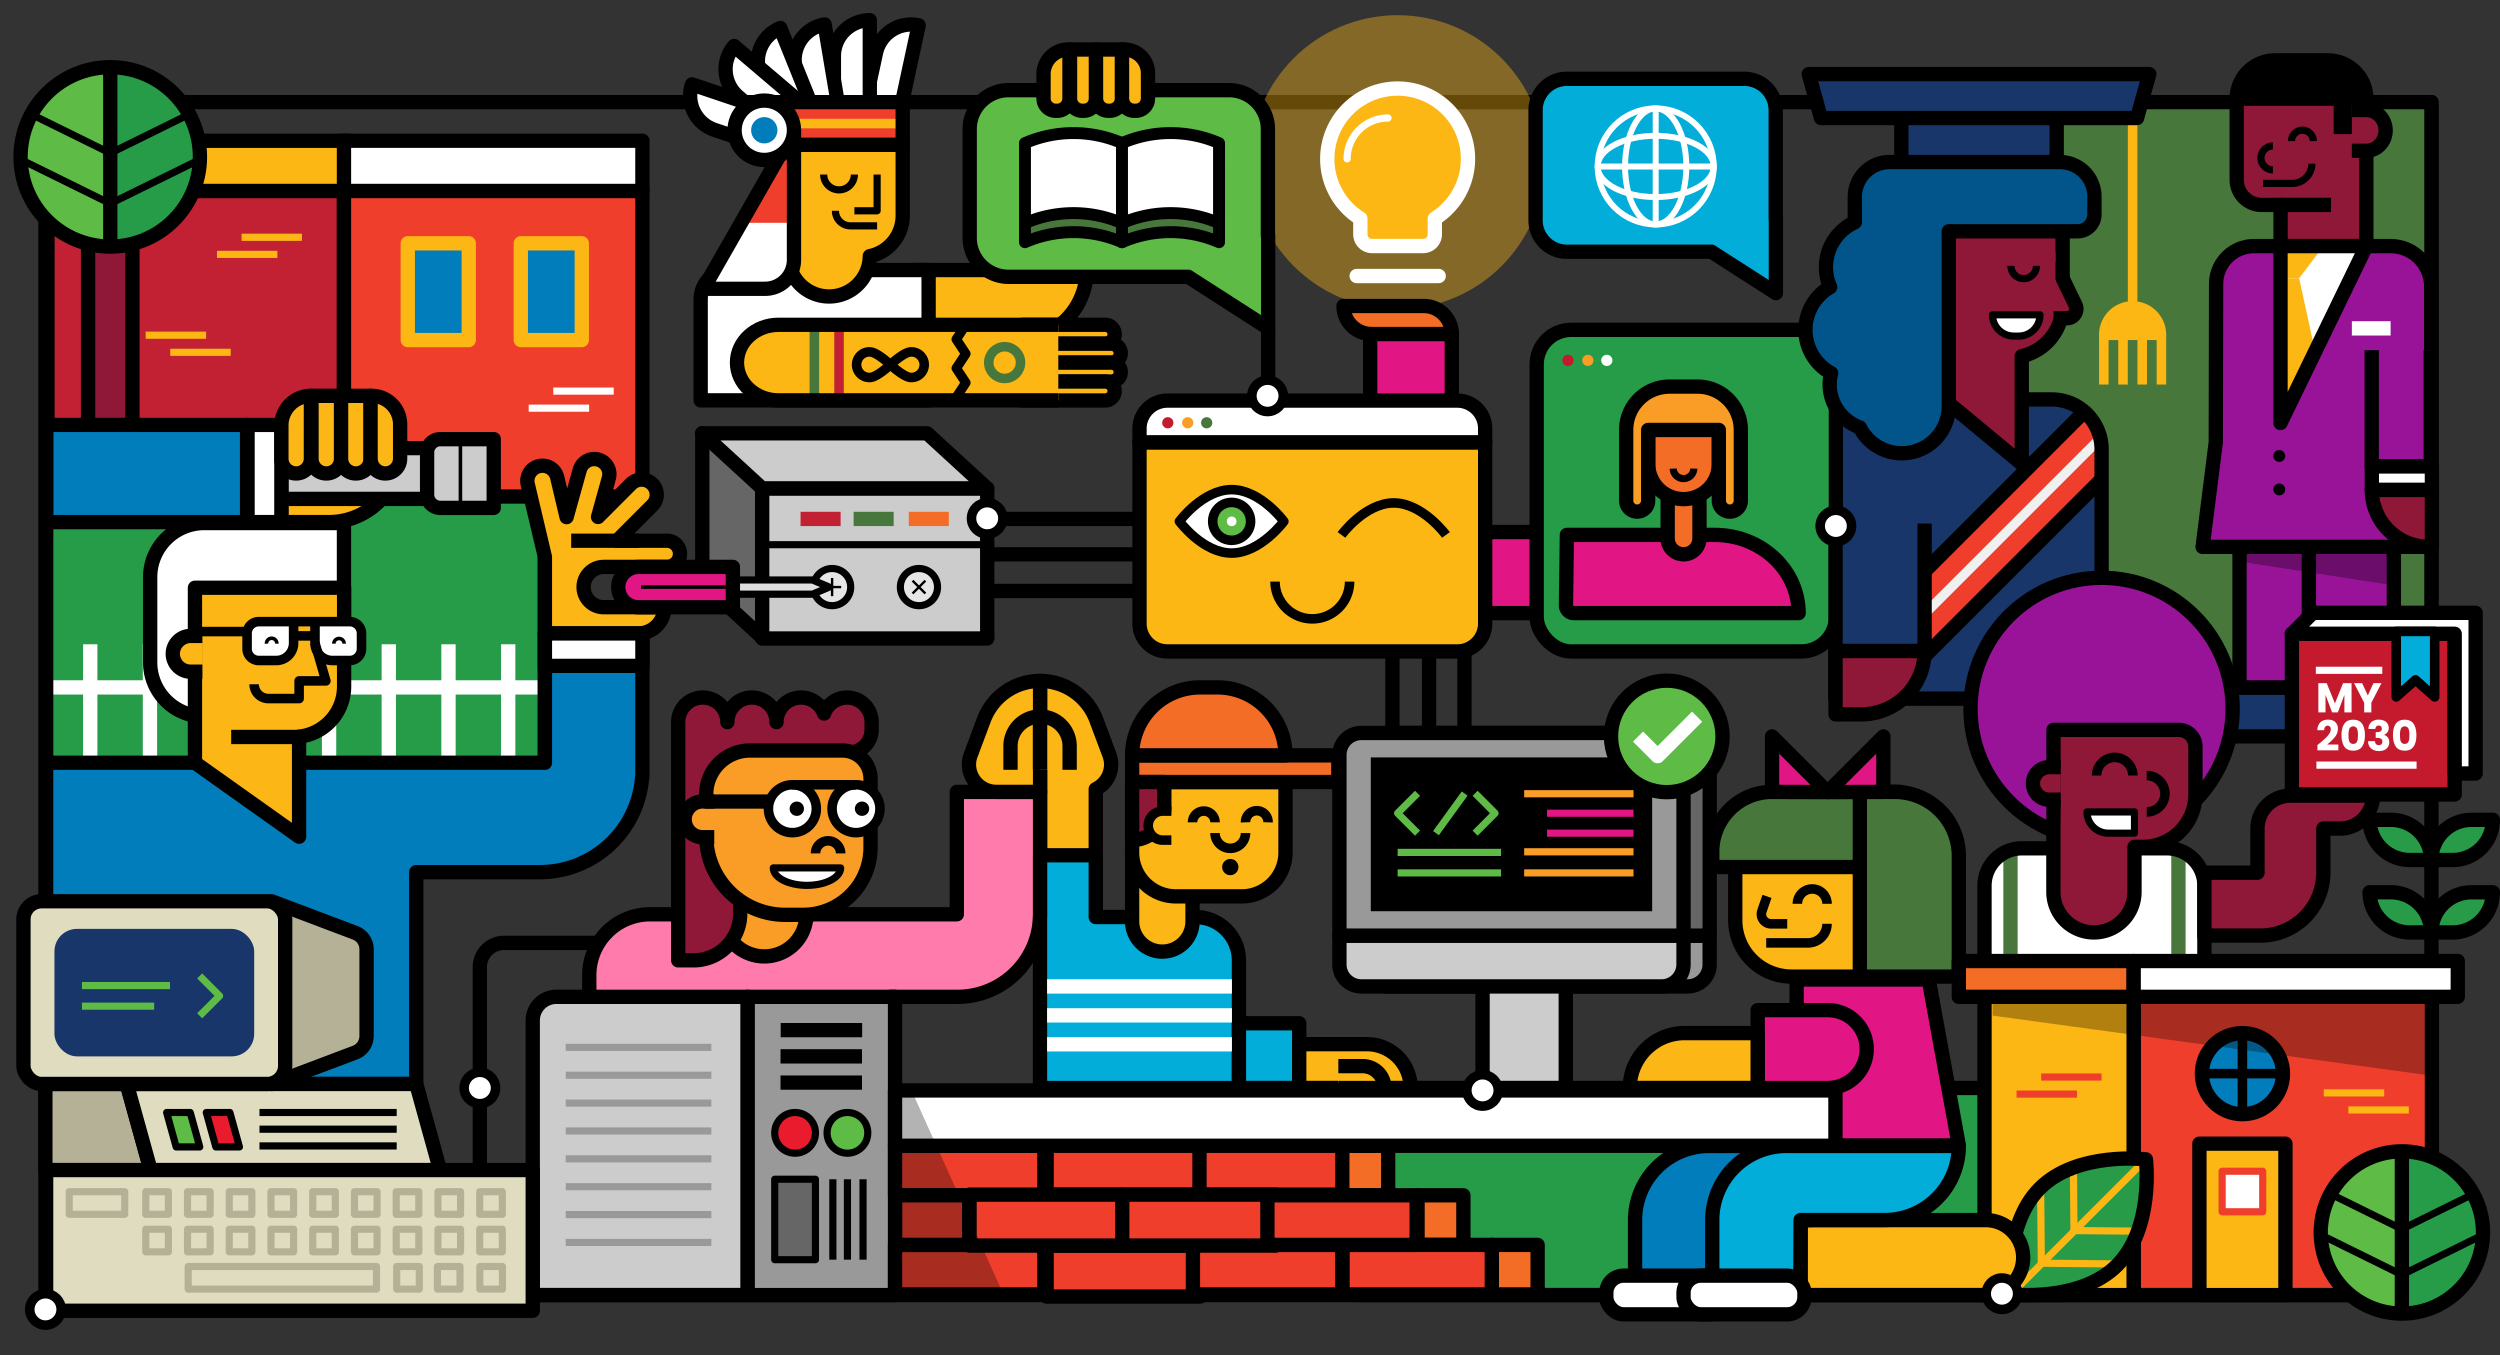 <svg xmlns="http://www.w3.org/2000/svg" xmlns:xlink="http://www.w3.org/1999/xlink" viewBox="0 0 2096.24 1136.31"><rect x="0" y="0" width="2096.24" height="1136.31" fill="#333333" stroke="none"/><defs><style>.cls-1,.cls-11{fill:#269b48}.cls-1,.cls-14,.cls-16,.cls-2,.cls-23,.cls-24,.cls-3,.cls-30,.cls-31,.cls-34,.cls-36,.cls-37,.cls-38,.cls-4,.cls-44,.cls-45,.cls-46,.cls-48,.cls-49,.cls-5,.cls-50,.cls-51,.cls-52,.cls-54,.cls-55,.cls-56,.cls-57,.cls-58,.cls-59,.cls-6,.cls-60,.cls-61,.cls-62,.cls-63,.cls-7,.cls-71,.cls-8,.cls-84,.cls-87,.cls-90,.cls-91{stroke:#000}.cls-1,.cls-13,.cls-14,.cls-16,.cls-19,.cls-2,.cls-22,.cls-23,.cls-24,.cls-25,.cls-26,.cls-29,.cls-3,.cls-30,.cls-31,.cls-34,.cls-35,.cls-36,.cls-37,.cls-38,.cls-39,.cls-4,.cls-40,.cls-41,.cls-44,.cls-45,.cls-46,.cls-47,.cls-48,.cls-49,.cls-5,.cls-50,.cls-51,.cls-52,.cls-53,.cls-54,.cls-55,.cls-56,.cls-57,.cls-58,.cls-59,.cls-6,.cls-60,.cls-61,.cls-62,.cls-63,.cls-67,.cls-68,.cls-69,.cls-7,.cls-71,.cls-74,.cls-75,.cls-77,.cls-78,.cls-8,.cls-81,.cls-84,.cls-87,.cls-88,.cls-89,.cls-9,.cls-90,.cls-91{stroke-linejoin:round}.cls-1,.cls-13,.cls-14,.cls-16,.cls-2,.cls-22,.cls-23,.cls-3,.cls-30,.cls-31,.cls-34,.cls-35,.cls-36,.cls-37,.cls-38,.cls-4,.cls-44,.cls-48,.cls-49,.cls-5,.cls-55,.cls-6,.cls-60,.cls-61,.cls-67,.cls-68,.cls-7,.cls-74,.cls-8,.cls-90{stroke-width:12px}.cls-17,.cls-2{fill:#183669}.cls-20,.cls-3,.cls-54,.cls-59,.cls-89{fill:#fff}.cls-27,.cls-4{fill:#289b48}.cls-10,.cls-5,.cls-73,.cls-9{fill:#fdb715}.cls-6,.cls-79{fill:#ef3f2c}.cls-13,.cls-19,.cls-22,.cls-24,.cls-25,.cls-26,.cls-29,.cls-39,.cls-40,.cls-41,.cls-47,.cls-52,.cls-53,.cls-56,.cls-58,.cls-67,.cls-68,.cls-69,.cls-7,.cls-74,.cls-75,.cls-77,.cls-78,.cls-81,.cls-87,.cls-88{fill:none}.cls-66,.cls-8{fill:#48773c}.cls-26,.cls-35,.cls-81,.cls-9{stroke:#fdb715}.cls-19,.cls-24,.cls-54,.cls-62,.cls-63,.cls-77,.cls-78,.cls-81,.cls-9,.cls-91{stroke-width:8px}.cls-10{opacity:.4}.cls-12{clip-path:url(#clip-path)}.cls-13,.cls-69,.cls-74,.cls-75,.cls-88{stroke:#fff}.cls-14{fill:#e11584}.cls-15,.cls-61,.cls-84{fill:#8f1738}.cls-16{fill:#981398}.cls-18{clip-path:url(#clip-path-2)}.cls-19{stroke:#f1f1f1}.cls-21{clip-path:url(#clip-path-3)}.cls-22,.cls-77{stroke:#48773c}.cls-23,.cls-32,.cls-35{fill:#017dbc}.cls-25,.cls-89{stroke:#ef3f2c}.cls-25,.cls-26,.cls-29,.cls-39,.cls-40,.cls-41,.cls-45,.cls-46,.cls-47,.cls-50,.cls-51,.cls-52,.cls-53,.cls-57,.cls-59,.cls-69,.cls-75,.cls-84,.cls-89{stroke-width:6px}.cls-28{clip-path:url(#clip-path-4)}.cls-29{stroke:#fcb615}.cls-30,.cls-50,.cls-63,.cls-71{fill:#5dbb46}.cls-31,.cls-33,.cls-91{fill:#02aed9}.cls-34{fill:#c22033}.cls-36{fill:#999}.cls-37,.cls-57{fill:#666}.cls-38{fill:#ccc}.cls-39{stroke:#5dbb46}.cls-40{stroke:#f99d26}.cls-41{stroke:#e11584}.cls-42,.cls-55,.cls-62{fill:#fcb615}.cls-43{fill:#ff7bac}.cls-44,.cls-65{fill:#f99d26}.cls-45{fill:#e6e6e6}.cls-46{fill:#dedede}.cls-47{stroke:#999}.cls-48{fill:#b5b196}.cls-49{fill:#e0dcbf}.cls-51{fill:#eb1b2e}.cls-53{stroke:#b5b196}.cls-56{stroke-width:3px}.cls-58{stroke-width:2px}.cls-60{fill:#f36d26}.cls-64,.cls-90{fill:#c5192d}.cls-67,.cls-78{stroke:#c22033}.cls-68{stroke:#f36d26}.cls-70{clip-path:url(#clip-path-5)}.cls-71{stroke-width:9.34px}.cls-72{clip-path:url(#clip-path-6)}.cls-74,.cls-75{stroke-linecap:round}.cls-76{clip-path:url(#clip-path-7)}.cls-80{clip-path:url(#clip-path-8)}.cls-82{clip-path:url(#clip-path-9)}.cls-83{fill:#02558b}.cls-85{clip-path:url(#clip-path-10)}.cls-86{opacity:.3}.cls-87{stroke-width:10px}.cls-88{stroke-width:5px}</style><clipPath id="clip-path" transform="translate(11.25 10.94)"><rect width="418.16" height="254.27" x="27.46" y="386.27" class="cls-1"/></clipPath><clipPath id="clip-path-2" transform="translate(11.25 10.94)"><path d="M1527.68,324H1709a41.91,41.91,0,0,1,41.91,41.91v209a0,0,0,0,1,0,0H1527.68a0,0,0,0,1,0,0V324A0,0,0,0,1,1527.68,324Z" class="cls-2"/></clipPath><clipPath id="clip-path-3" transform="translate(11.25 10.94)"><path d="M1684.06,700.39h121.77a31.3,31.3,0,0,1,31.3,31.3v93.2a0,0,0,0,1,0,0H1652.76a0,0,0,0,1,0,0v-93.2A31.3,31.3,0,0,1,1684.06,700.39Z" class="cls-3"/></clipPath><clipPath id="clip-path-4" transform="translate(11.25 10.94)"><path d="M1788.1,961.17s-57.64-7-88.88,24.24-24.23,88.88-24.23,88.88,57.65,7,88.88-24.24S1788.1,961.17,1788.1,961.17Z" class="cls-4"/></clipPath><clipPath id="clip-path-5" transform="translate(11.25 10.94)"><circle cx="81.2" cy="120.61" r="75.2" class="cls-1"/></clipPath><clipPath id="clip-path-6" transform="translate(11.25 10.94)"><circle cx="2002.71" cy="1022.48" r="68.03" class="cls-1"/></clipPath><clipPath id="clip-path-7" transform="translate(11.25 10.94)"><path d="M876.13,324.77H641.53c-19.23,0-34.82-14.19-34.82-31.68h0c0-17.49,15.59-31.68,34.82-31.68h234.6" class="cls-5"/></clipPath><clipPath id="clip-path-8" transform="translate(11.25 10.94)"><polygon points="613.16 74.7 745.66 74.7 745.66 110.42 649.83 110.42 613.16 74.7" class="cls-6"/></clipPath><clipPath id="clip-path-9" transform="translate(11.25 10.94)"><path d="M654.5,98.29l-76,132.92h51.83A24.22,24.22,0,0,0,654.5,207Z" class="cls-3"/></clipPath><clipPath id="clip-path-10" transform="translate(11.25 10.94)"><polygon points="1900.94 195.44 1900.94 343.74 1972.87 195.44 1900.94 195.44" class="cls-3"/></clipPath></defs><g id="Layer_2" data-name="Layer 2"><g id="sdg4"><rect width="2000.63" height="1000.26" x="38.12" y="85.64" class="cls-7"/><path d="M1867.78,576.38H1936a0,0,0,0,1,0,0v41.09a0,0,0,0,1,0,0H1835.05a0,0,0,0,1,0,0v-8.37A32.73,32.73,0,0,1,1867.78,576.38Z" class="cls-2"/><path d="M1924.73,565.45h100.93a0,0,0,0,1,0,0v41.09a0,0,0,0,1,0,0h-68.2a32.73,32.73,0,0,1-32.73-32.73v-8.37A0,0,0,0,1,1924.73,565.45Z" class="cls-2" transform="translate(3961.65 1182.93) rotate(-180)"/><rect width="407.39" height="490.75" x="1631.36" y="85.64" class="cls-8"/><line x1="1788.19" x2="1788.19" y1="98.93" y2="257.02" class="cls-9"/><path d="M1801.08,270.23a24.15,24.15,0,1,0-48.29,0Z" class="cls-9" transform="translate(11.25 10.94)"/><line x1="1764.05" x2="1764.05" y1="281.16" y2="322.41" class="cls-9"/><line x1="1780.14" x2="1780.14" y1="281.16" y2="322.41" class="cls-9"/><line x1="1796.24" x2="1796.24" y1="281.16" y2="322.41" class="cls-9"/><line x1="1812.34" x2="1812.34" y1="281.16" y2="322.41" class="cls-9"/><circle cx="1171.9" cy="135.97" r="123.24" class="cls-10"/><rect width="593.41" height="173.62" x="1136.11" y="912.27" class="cls-1"/><rect width="418.16" height="254.27" x="38.71" y="397.21" class="cls-11"/><g class="cls-12"><line x1="25.59" x2="25.59" y1="540.22" y2="654.91" class="cls-13"/><line x1="75.66" x2="75.66" y1="540.22" y2="654.91" class="cls-13"/><line x1="125.73" x2="125.73" y1="540.22" y2="654.91" class="cls-13"/><line x1="175.79" x2="175.79" y1="540.22" y2="654.91" class="cls-13"/><line x1="225.86" x2="225.86" y1="540.22" y2="654.91" class="cls-13"/><line x1="275.93" x2="275.93" y1="540.22" y2="654.91" class="cls-13"/><line x1="325.99" x2="325.99" y1="540.22" y2="654.91" class="cls-13"/><line x1="376.06" x2="376.06" y1="540.22" y2="654.91" class="cls-13"/><line x1="426.13" x2="426.13" y1="540.22" y2="654.91" class="cls-13"/><line x1="476.19" x2="476.19" y1="540.22" y2="654.91" class="cls-13"/><line x1="5.14" x2="539.04" y1="576.38" y2="576.38" class="cls-13"/></g><rect width="418.16" height="254.27" x="38.71" y="397.21" class="cls-7"/><rect width="46.19" height="67.99" x="1243.12" y="446.09" class="cls-14"/><path d="M1940.65,39.68h-44.21a32.22,32.22,0,0,0-32.22,32.22v68a21,21,0,0,0,21,21h15.77v34.56h71.93V71.9A32.23,32.23,0,0,0,1940.65,39.68Z" class="cls-15" transform="translate(11.25 10.94)"/><path d="M1940.65,39.68h-44.21a32.22,32.22,0,0,0-32.22,32.22v68a21,21,0,0,0,21,21h15.77v34.56h71.93V71.9A32.23,32.23,0,0,0,1940.65,39.68Z" class="cls-7" transform="translate(11.25 10.94)"/><rect width="129.4" height="117.84" x="1877.84" y="458.54" class="cls-16"/><rect width="71.26" height="117.84" x="1935.99" y="458.54" class="cls-16"/><path d="M2027.31,447.61h-191.7l11.06-87.68.27-132.78a31.78,31.78,0,0,1,31.78-31.72h114.6a34,34,0,0,1,34,34Z" class="cls-16" transform="translate(11.25 10.94)"/><path d="M1538.94,334.91h181.33a41.91,41.91,0,0,1,41.91,41.91v209a0,0,0,0,1,0,0H1538.94a0,0,0,0,1,0,0V334.91A0,0,0,0,1,1538.94,334.91Z" class="cls-17"/><g class="cls-18"><rect width="407.66" height="50.39" x="1448.57" y="428.67" class="cls-6" transform="translate(174.3 1312.3) rotate(-45)"/><line x1="1829.86" x2="1481.44" y1="298.71" y2="647.14" class="cls-19"/></g><path d="M1538.94,334.91h181.33a41.91,41.91,0,0,1,41.91,41.91v209a0,0,0,0,1,0,0H1538.94a0,0,0,0,1,0,0V334.91A0,0,0,0,1,1538.94,334.91Z" class="cls-7"/><rect width="130.27" height="42.17" x="1594.26" y="93.8" class="cls-2"/><path d="M1695.31,711.32h121.77a31.3,31.3,0,0,1,31.3,31.3v93.2a0,0,0,0,1,0,0H1664a0,0,0,0,1,0,0v-93.2A31.3,31.3,0,0,1,1695.31,711.32Z" class="cls-20"/><g class="cls-21"><line x1="1826.61" x2="1826.61" y1="711.32" y2="835.83" class="cls-22"/><line x1="1685.79" x2="1685.79" y1="711.32" y2="835.83" class="cls-22"/></g><path d="M1695.31,711.32h121.77a31.3,31.3,0,0,1,31.3,31.3v93.2a0,0,0,0,1,0,0H1664a0,0,0,0,1,0,0v-93.2A31.3,31.3,0,0,1,1695.31,711.32Z" class="cls-7"/><circle cx="1762.17" cy="594.37" r="109.9" class="cls-16"/><rect width="250.11" height="250.06" x="1789.04" y="835.83" class="cls-6"/><rect width="72.13" height="126.95" x="1844.2" y="958.95" class="cls-5"/><circle cx="1880.27" cy="900.25" r="34" class="cls-23"/><line x1="1880.27" x2="1880.27" y1="934.25" y2="866.24" class="cls-24"/><line x1="1846.26" x2="1914.27" y1="900.25" y2="900.25" class="cls-24"/><rect width="125.03" height="250.06" x="1652.76" y="824.89" class="cls-5" transform="translate(3441.8 1910.79) rotate(180)"/><line x1="1711.51" x2="1762.17" y1="903.09" y2="903.09" class="cls-25"/><line x1="1690.88" x2="1741.55" y1="917.41" y2="917.41" class="cls-25"/><line x1="1999.14" x2="1948.48" y1="916.4" y2="916.4" class="cls-26"/><line x1="2019.77" x2="1969.1" y1="930.72" y2="930.72" class="cls-26"/><path d="M767.36,226.44H911.18a0,0,0,0,1,0,0v0a58.7,58.7,0,0,1-58.7,58.7H767.36a0,0,0,0,1,0,0v-58.7A0,0,0,0,1,767.36,226.44Z" class="cls-5"/><path d="M612,226.44H778.64a0,0,0,0,1,0,0V335.7a0,0,0,0,1,0,0H587.5a0,0,0,0,1,0,0V250.9A24.46,24.46,0,0,1,612,226.44Z" class="cls-3"/><path d="M1788.1,961.17s-57.64-7-88.88,24.24-24.23,88.88-24.23,88.88,57.65,7,88.88-24.24S1788.1,961.17,1788.1,961.17Z" class="cls-27" transform="translate(11.25 10.94)"/><g class="cls-28"><line x1="1686.25" x2="1799.36" y1="1085.22" y2="972.11" class="cls-29"/><line x1="1711.64" x2="1710.52" y1="1059.21" y2="936.69" class="cls-29"/><line x1="1711.64" x2="1834.16" y1="1059.21" y2="1060.32" class="cls-29"/><line x1="1739.02" x2="1737.9" y1="1031.83" y2="909.31" class="cls-29"/><line x1="1739.02" x2="1861.53" y1="1031.83" y2="1032.94" class="cls-29"/></g><path d="M1788.1,961.17s-57.64-7-88.88,24.24-24.23,88.88-24.23,88.88,57.65,7,88.88-24.24S1788.1,961.17,1788.1,961.17Z" class="cls-7" transform="translate(11.25 10.94)"/><rect width="68.44" height="74.44" x="1148.89" y="280.06" class="cls-14"/><path d="M801.84,97.27v91.29a32.61,32.61,0,0,0,32.61,32.62H985.09l67,43.08V186.44h-.21V97.27a32.62,32.62,0,0,0-32.62-32.62H834.45A32.61,32.61,0,0,0,801.84,97.27Z" class="cls-30" transform="translate(11.25 10.94)"/><path d="M1276.31,81.41v92.47a26.26,26.26,0,0,0,26.25,26.26h121.26l54,34.68V172.17h-.17V81.41a26.25,26.25,0,0,0-26.26-26.25H1302.56A26.25,26.25,0,0,0,1276.31,81.41Z" class="cls-31" transform="translate(11.25 10.94)"/><path d="M1509.81,1023.05H1665a31.42,31.42,0,0,1,31.42,31.42v0a31.42,31.42,0,0,1-31.42,31.42H1509.81a0,0,0,0,1,0,0v-62.84A0,0,0,0,1,1509.81,1023.05Z" class="cls-5"/><path d="M1421.86,949.93a62.11,62.11,0,0,0-62.11,62.11v62.87h73.84l.24-62.87h70.54a62.11,62.11,0,0,0,62.11-62.11H1421.86Z" class="cls-32" transform="translate(11.25 10.94)"/><path d="M1421.86,949.93a62.11,62.11,0,0,0-62.11,62.11v62.87h73.84l.24-62.87h70.54a62.11,62.11,0,0,0,62.11-62.11H1421.86Z" class="cls-7" transform="translate(11.25 10.94)"/><rect width="101.38" height="32.43" x="1346.9" y="1069.63" class="cls-3" rx="14.45"/><path d="M1486.59,949.93a62.1,62.1,0,0,0-62.11,62.11v62.87h73.83l.25-62.87h70.54a62.11,62.11,0,0,0,62.11-62.11H1486.59Z" class="cls-33" transform="translate(11.25 10.94)"/><path d="M1486.59,949.93a62.1,62.1,0,0,0-62.11,62.11v62.87h73.83l.25-62.87h70.54a62.11,62.11,0,0,0,62.11-62.11H1486.59Z" class="cls-7" transform="translate(11.25 10.94)"/><rect width="248.58" height="254.58" x="28.58" y="149.17" class="cls-34" transform="translate(317 563.86) rotate(180)"/><rect width="250.24" height="256.24" x="288.42" y="160.11" class="cls-6"/><rect width="51.13" height="81.14" x="341.92" y="204" class="cls-35"/><rect width="51.13" height="81.14" x="436.69" y="204" class="cls-35"/><polyline points="827.77 435.12 1227.93 435.12 1227.93 614.59" class="cls-7"/><polyline points="798.09 464.8 1198.26 464.8 1198.26 644.27" class="cls-7"/><polyline points="767.37 495.52 1167.53 495.52 1167.53 674.99" class="cls-7"/><polygon points="1642.46 960.41 1506.46 960.41 1506.46 821.31 1617.19 821.31 1642.46 960.41" class="cls-14"/><path d="M1145,784.54h288.54a0,0,0,0,1,0,0v24.19a18.38,18.38,0,0,1-18.38,18.38H1163.42A18.38,18.38,0,0,1,1145,808.73V784.54a0,0,0,0,1,0,0Z" class="cls-36"/><path d="M1163.42,614.59H1415.2A18.38,18.38,0,0,1,1433.58,633V784.54a0,0,0,0,1,0,0H1145a0,0,0,0,1,0,0V633A18.38,18.38,0,0,1,1163.42,614.59Z" class="cls-37"/><rect width="69.78" height="106.45" x="1243.12" y="805.82" class="cls-38"/><path d="M1123.09,784.54h288.54a0,0,0,0,1,0,0v24.19a18.38,18.38,0,0,1-18.38,18.38H1141.47a18.38,18.38,0,0,1-18.38-18.38V784.54a0,0,0,0,1,0,0Z" class="cls-38"/><path d="M1141.47,614.59h251.78A18.38,18.38,0,0,1,1411.63,633V784.54a0,0,0,0,1,0,0H1123.09a0,0,0,0,1,0,0V633A18.38,18.38,0,0,1,1141.47,614.59Z" class="cls-36"/><rect width="235.91" height="128.96" x="1149.41" y="635.09"/><polyline points="1188.61 665.17 1171.9 681.89 1188.61 698.6" class="cls-39"/><polyline points="1236.86 665.17 1253.58 681.88 1236.86 698.6" class="cls-39"/><line x1="1204.05" x2="1228.11" y1="698.6" y2="665.39" class="cls-39"/><line x1="1278.01" x2="1369.7" y1="665.54" y2="665.54" class="cls-40"/><line x1="1278.01" x2="1369.7" y1="714.23" y2="714.23" class="cls-40"/><line x1="1297.2" x2="1369.7" y1="681.89" y2="681.89" class="cls-41"/><line x1="1297.2" x2="1369.7" y1="698.6" y2="698.6" class="cls-41"/><line x1="1171.9" x2="1258.63" y1="731.93" y2="731.93" class="cls-39"/><line x1="1278.01" x2="1369.7" y1="731.93" y2="731.93" class="cls-40"/><line x1="1171.9" x2="1258.63" y1="714.74" y2="714.74" class="cls-39"/><path d="M919,622.07l-11-29.38A50.37,50.37,0,0,0,860.84,560h0V779.67h46.7V650.78A23,23,0,0,0,919,622.07Z" class="cls-42" transform="translate(11.25 10.94)"/><path d="M919,622.07l-11-29.38A50.37,50.37,0,0,0,860.84,560h0V779.67h46.7V650.78A23,23,0,0,0,919,622.07Z" class="cls-7" transform="translate(11.25 10.94)"/><path d="M791.05,653.06V755.68H533.86a51,51,0,0,0-51,51v96.72H735.72V824.89h55.9a69.22,69.22,0,0,0,69.22-69.21V653.06Z" class="cls-43" transform="translate(11.25 10.94)"/><path d="M791.05,653.06V755.68H533.86a51,51,0,0,0-51,51v96.72H735.72V824.89h55.9a69.22,69.22,0,0,0,69.22-69.21V653.06Z" class="cls-7" transform="translate(11.25 10.94)"/><path d="M605.52,731.28h70.66a0,0,0,0,1,0,0v35.33a35.33,35.33,0,0,1-35.33,35.33h0a35.33,35.33,0,0,1-35.33-35.33V731.28A0,0,0,0,1,605.52,731.28Z" class="cls-44"/><polygon points="588.87 488.38 639.08 534.54 827.77 534.54 588.87 363.34 588.87 488.38" class="cls-37"/><path d="M445.66,520.2V628.61H27.43V898H337.77V720.35H441.49a85.9,85.9,0,0,0,85.67-79.81h.24V520.2Z" class="cls-32" transform="translate(11.25 10.94)"/><path d="M445.66,520.2V628.61H27.43V898H337.77V720.35H441.49a85.9,85.9,0,0,0,85.67-79.81h.24V520.2Z" class="cls-7" transform="translate(11.25 10.94)"/><rect width="188.69" height="125.87" x="639.08" y="409.51" class="cls-38"/><circle cx="697.72" cy="492.27" r="15.59" class="cls-45"/><circle cx="770.54" cy="492.27" r="15.59" class="cls-45"/><polygon points="681.25 486.31 614.18 486.31 614.18 498.24 681.25 498.24 695.35 492.27 681.25 486.31" class="cls-46"/><rect width="123.71" height="250.06" x="615.51" y="824.89" class="cls-36" transform="translate(1365.99 1910.79) rotate(180)"/><path d="M466.52,835.83H626.77a0,0,0,0,1,0,0v250.06a0,0,0,0,1,0,0H446.7a0,0,0,0,1,0,0V855.65A19.82,19.82,0,0,1,466.52,835.83Z" class="cls-38"/><line x1="474.36" x2="596.47" y1="878.21" y2="878.21" class="cls-47"/><line x1="474.36" x2="596.47" y1="901.58" y2="901.58" class="cls-47"/><line x1="474.36" x2="596.47" y1="924.95" y2="924.95" class="cls-47"/><line x1="474.36" x2="596.47" y1="948.32" y2="948.32" class="cls-47"/><line x1="474.36" x2="596.47" y1="971.69" y2="971.69" class="cls-47"/><line x1="474.36" x2="596.47" y1="995.06" y2="995.06" class="cls-47"/><line x1="474.36" x2="596.47" y1="1018.42" y2="1018.42" class="cls-47"/><line x1="474.36" x2="596.47" y1="1041.79" y2="1041.79" class="cls-47"/><path d="M221.39,589.87H160.1a45.43,45.43,0,0,1-45.44-45.43V473.05a45.43,45.43,0,0,1,45.44-45.43H277.16v86.56C277.16,545,252.19,589.87,221.39,589.87Z" class="cls-3" transform="translate(11.25 10.94)"/><line x1="87.83" x2="210" y1="805.24" y2="805.24" class="cls-39"/><polygon points="126.3 981.09 38.05 981.09 38.05 908.92 106.3 908.92 126.3 981.09" class="cls-48"/><polygon points="126.3 981.09 369.02 981.09 349.02 908.92 106.3 908.92 126.3 981.09" class="cls-49"/><path d="M216.63,898l69.95-26.4a14.72,14.72,0,0,0,9.53-13.79V785a14.72,14.72,0,0,0-9.53-13.79l-69.95-26.41Z" class="cls-48" transform="translate(11.25 10.94)"/><rect width="219.46" height="153.21" x="19.66" y="755.71" class="cls-49" rx="15.16"/><rect width="167.48" height="106.89" x="45.65" y="778.87" class="cls-17" rx="18.87"/><line x1="68.7" x2="142.57" y1="826.38" y2="826.38" class="cls-39"/><line x1="68.7" x2="129.28" y1="843.67" y2="843.67" class="cls-39"/><path d="M152.21,481.88V607h0v21.62l87.31,62V606.75a42.3,42.3,0,0,0,37.76-42.06V481.88Z" class="cls-42" transform="translate(11.25 10.94)"/><path d="M152.21,481.88V607h0v21.62l87.31,62V606.75a42.3,42.3,0,0,0,37.76-42.06V481.88Z" class="cls-7" transform="translate(11.25 10.94)"/><path d="M548.66,442.47H506.11l29.6-29.62a12.69,12.69,0,0,0,0-17.94h0a12.68,12.68,0,0,0-17.93,0l-27.57,27.6,9-32.36a12.68,12.68,0,1,0-24.43-6.8l-10.94,39.3-7.89-33.34a12.67,12.67,0,0,0-15.26-9.42h0a12.68,12.68,0,0,0-9.42,15.26L445.65,456V520.2h78.24a22,22,0,0,0,22-22H495a16.91,16.91,0,0,1-16.91-16.91h0A16.92,16.92,0,0,1,495,464.42h53.68a11,11,0,0,0,0-21.95Z" class="cls-42" transform="translate(11.25 10.94)"/><path d="M548.66,442.47H506.11l29.6-29.62a12.69,12.69,0,0,0,0-17.94h0a12.68,12.68,0,0,0-17.93,0l-27.57,27.6,9-32.36a12.68,12.68,0,1,0-24.43-6.8l-10.94,39.3-7.89-33.34a12.67,12.67,0,0,0-15.26-9.42h0a12.68,12.68,0,0,0-9.42,15.26L445.65,456V520.2h78.24a22,22,0,0,0,22-22H495a16.91,16.91,0,0,1-16.91-16.91h0A16.92,16.92,0,0,1,495,464.42h53.68a11,11,0,0,0,0-21.95Z" class="cls-7" transform="translate(11.25 10.94)"/><line x1="535.81" x2="478.94" y1="453.41" y2="453.41" class="cls-7"/><polygon points="167.51 961.7 159.51 932.82 139.71 932.82 147.72 961.7 167.51 961.7" class="cls-50"/><polygon points="200.77 961.7 192.76 932.82 172.97 932.82 180.97 961.7 200.77 961.7" class="cls-51"/><line x1="217.57" x2="332.63" y1="932.82" y2="932.82" class="cls-52"/><line x1="217.57" x2="332.63" y1="946.84" y2="946.84" class="cls-52"/><line x1="217.57" x2="332.63" y1="960.86" y2="960.86" class="cls-52"/><rect width="408.03" height="117.98" x="38.68" y="981.09" class="cls-49"/><rect width="46.55" height="18.95" x="58.04" y="999.23" class="cls-53"/><rect width="18.95" height="18.95" x="402.23" y="999.23" class="cls-53"/><rect width="18.95" height="18.95" x="367.23" y="999.23" class="cls-53"/><rect width="18.95" height="18.95" x="332.23" y="999.23" class="cls-53"/><rect width="18.95" height="18.95" x="297.23" y="999.23" class="cls-53"/><rect width="18.95" height="18.95" x="262.23" y="999.23" class="cls-53"/><rect width="18.95" height="18.95" x="227.23" y="999.23" class="cls-53"/><rect width="18.95" height="18.95" x="192.23" y="999.23" class="cls-53"/><rect width="18.95" height="18.95" x="157.23" y="999.23" class="cls-53"/><rect width="18.95" height="18.95" x="122.23" y="999.23" class="cls-53"/><rect width="18.95" height="18.95" x="402.23" y="1030.71" class="cls-53"/><rect width="18.95" height="18.95" x="367.23" y="1030.71" class="cls-53"/><rect width="18.95" height="18.95" x="332.23" y="1030.71" class="cls-53"/><rect width="18.95" height="18.95" x="297.23" y="1030.71" class="cls-53"/><rect width="18.95" height="18.95" x="262.23" y="1030.71" class="cls-53"/><rect width="18.95" height="18.95" x="227.23" y="1030.71" class="cls-53"/><rect width="18.95" height="18.95" x="192.23" y="1030.71" class="cls-53"/><rect width="18.95" height="18.95" x="157.23" y="1030.71" class="cls-53"/><rect width="18.95" height="18.95" x="122.23" y="1030.71" class="cls-53"/><rect width="18.95" height="18.95" x="332.63" y="1061.97" class="cls-53"/><rect width="18.95" height="18.95" x="366.77" y="1061.97" class="cls-53"/><rect width="18.95" height="18.95" x="402.35" y="1061.97" class="cls-53"/><circle cx="38.12" cy="1097.94" r="13.17" class="cls-54"/><path d="M158.43,522.28h-9.79a15,15,0,0,0-15,15h0a15,15,0,0,0,15,15h9.79" class="cls-55" transform="translate(11.25 10.94)"/><path d="M217,521.25h29.18a0,0,0,0,1,0,0v18a14.59,14.59,0,0,1-14.59,14.59H217a9.82,9.82,0,0,1-9.82-9.82V531.07A9.82,9.82,0,0,1,217,521.25Z" class="cls-54"/><path d="M262.69,510.31h14.58a14.59,14.59,0,0,1,14.59,14.59v18a0,0,0,0,1,0,0H262.69a9.82,9.82,0,0,1-9.82-9.82V520.13a9.82,9.82,0,0,1,9.82-9.82Z" class="cls-54" transform="translate(555.99 1064.15) rotate(-180)"/><line x1="264.12" x2="246.17" y1="521.25" y2="521.25" class="cls-24"/><line x1="207.17" x2="163.88" y1="529.56" y2="529.56" class="cls-24"/><line x1="264.12" x2="246.17" y1="533.22" y2="533.22" class="cls-24"/><path d="M277.33,528.77a4.32,4.32,0,1,0-8.64,0" class="cls-56" transform="translate(11.25 10.94)"/><path d="M220.86,528.77a4.33,4.33,0,1,0-8.65,0" class="cls-56" transform="translate(11.25 10.94)"/><path d="M252.87,528.31,262,560H239.57v14.81H213.85a12,12,0,0,1-12-12h0" class="cls-24" transform="translate(11.25 10.94)"/><line x1="252.32" x2="193.85" y1="617.93" y2="617.93" class="cls-7"/><rect width="81.75" height="27.19" x="456.91" y="531.14" class="cls-3"/><line x1="654.61" x2="722.91" y1="863.76" y2="863.76" class="cls-7"/><line x1="654.47" x2="722.78" y1="885.76" y2="885.76" class="cls-7"/><line x1="654.47" x2="722.78" y1="907.76" y2="907.76" class="cls-7"/><circle cx="666.68" cy="949.89" r="17.08" class="cls-51"/><circle cx="710.57" cy="949.89" r="17.08" class="cls-50"/><rect width="34.15" height="67.44" x="649.6" y="988.8" class="cls-57"/><path d="M535.32,475.36h79.2a0,0,0,0,1,0,0v33.83a0,0,0,0,1,0,0h-79.2a16.91,16.91,0,0,1-16.91-16.91v0A16.91,16.91,0,0,1,535.32,475.36Z" class="cls-14"/><line x1="614.53" x2="537.47" y1="492.27" y2="492.27" class="cls-56"/><line x1="827.77" x2="639.08" y1="456.73" y2="456.73" class="cls-52"/><line x1="697.72" x2="697.72" y1="499.88" y2="484.67" class="cls-58"/><line x1="690.12" x2="705.33" y1="492.27" y2="492.27" class="cls-58"/><line x1="775.92" x2="765.16" y1="497.65" y2="486.89" class="cls-58"/><line x1="765.16" x2="775.92" y1="497.65" y2="486.89" class="cls-58"/><path d="M235.93,378.16H335.5a0,0,0,0,1,0,0v0a59.61,59.61,0,0,1-59.61,59.61h-40a0,0,0,0,1,0,0V378.16a0,0,0,0,1,0,0Z" class="cls-55"/><rect width="150.13" height="42.57" x="235.93" y="375.76" class="cls-38"/><rect width="28.43" height="81.46" x="207.5" y="356.31" class="cls-3"/><path d="M260.7,331.91h0a0,0,0,0,1,0,0v52.75A12.38,12.38,0,0,1,248.32,397h0a12.38,12.38,0,0,1-12.38-12.38v-28A24.77,24.77,0,0,1,260.7,331.91Z" class="cls-55"/><path d="M261.19,331.91H286a0,0,0,0,1,0,0v52.75A12.38,12.38,0,0,1,273.58,397h0a12.38,12.38,0,0,1-12.38-12.38V331.91A0,0,0,0,1,261.19,331.91Z" class="cls-55"/><path d="M286,331.91h24.77a0,0,0,0,1,0,0v52.75A12.38,12.38,0,0,1,298.35,397h0A12.38,12.38,0,0,1,286,384.66V331.91A0,0,0,0,1,286,331.91Z" class="cls-55"/><path d="M310.73,331.91h.87A23.89,23.89,0,0,1,335.5,355.8v28.85A12.38,12.38,0,0,1,323.11,397h0a12.38,12.38,0,0,1-12.38-12.38V331.91a0,0,0,0,1,0,0Z" class="cls-55"/><path d="M369.27,368.22H414a0,0,0,0,1,0,0v57.64a0,0,0,0,1,0,0H369.27a11.15,11.15,0,0,1-11.15-11.15V379.37A11.15,11.15,0,0,1,369.27,368.22Z" class="cls-38"/><line x1="386.06" x2="386.06" y1="425.86" y2="368.22" class="cls-56"/><polygon points="588.73 363.34 639.08 409.51 827.77 409.51 777.42 363.34 588.73 363.34" class="cls-38"/><path d="M699,573.94a20.59,20.59,0,0,0-19.27,13.37,20.61,20.61,0,0,0-19.28-13.37h0a20.6,20.6,0,0,0-20.6,20.6,20.61,20.61,0,0,0-41.22,0,20.6,20.6,0,0,0-20.6-20.6h0a20.6,20.6,0,0,0-20.61,20.6V794.3h12.88a39.13,39.13,0,0,0,39.13-39.13V620.08h91a19.19,19.19,0,0,0,19.18-19.19v-6.35A20.6,20.6,0,0,0,699,573.94Z" class="cls-15" transform="translate(11.25 10.94)"/><path d="M699,573.94a20.59,20.59,0,0,0-19.27,13.37,20.61,20.61,0,0,0-19.28-13.37h0a20.6,20.6,0,0,0-20.6,20.6,20.61,20.61,0,0,0-41.22,0,20.6,20.6,0,0,0-20.6-20.6h0a20.6,20.6,0,0,0-20.61,20.6V794.3h12.88a39.13,39.13,0,0,0,39.13-39.13V620.08h91a19.19,19.19,0,0,0,19.18-19.19v-6.35A20.6,20.6,0,0,0,699,573.94Z" class="cls-7" transform="translate(11.25 10.94)"/><path d="M637.34,618.36h15.1a66.24,66.24,0,0,1,66.24,66.24v34.76a36.78,36.78,0,0,1-36.78,36.78H604.55A23.64,23.64,0,0,1,580.9,732.5V674.81a56.44,56.44,0,0,1,56.44-56.44Z" class="cls-44" transform="translate(1310.84 1385.44) rotate(-180)"/><path d="M587.65,691.08h-9.79a15,15,0,0,1-15-15h0a15,15,0,0,1,15-15h9.79" class="cls-44" transform="translate(11.25 10.94)"/><circle cx="664.41" cy="678.11" r="20.08" class="cls-54"/><circle cx="717.77" cy="678.11" r="20.08" class="cls-54"/><line x1="717.77" x2="664.41" y1="658.03" y2="658.03" class="cls-24"/><line x1="645.25" x2="590.77" y1="672.09" y2="672.09" class="cls-55"/><circle cx="668.12" cy="678.11" r="6.02"/><circle cx="722.81" cy="678.11" r="6.02"/><path d="M672.57,704.62a10.54,10.54,0,0,1,10.53-10.53h0a10.53,10.53,0,0,1,10.53,10.53" class="cls-24" transform="translate(11.25 10.94)"/><path d="M637.12,716.8c0,8.08,12.66,14.63,28.26,14.63s28.25-6.55,28.25-14.63Z" class="cls-59" transform="translate(11.25 10.94)"/><path d="M860.84,560h0a50.36,50.36,0,0,0-47.15,32.67l-11,29.38a22.94,22.94,0,0,0,21.48,31h36.69Z" class="cls-55" transform="translate(11.25 10.94)"/><path d="M860.79,634.56V589.87h0a24.74,24.74,0,0,0-24.74,24.74v19.95" class="cls-55" transform="translate(11.25 10.94)"/><path d="M860.88,634.56V589.87h0a24.75,24.75,0,0,1,24.75,24.74v19.95" class="cls-55" transform="translate(11.25 10.94)"/><path d="M991.12,758H907.54V706.19H860.88V758h-.09V901.34h166.8V794.49A36.47,36.47,0,0,0,991.12,758Z" class="cls-33" transform="translate(11.25 10.94)"/><path d="M991.12,758H907.54V706.19H860.88V758h-.09V901.34h166.8V794.49A36.47,36.47,0,0,0,991.12,758Z" class="cls-7" transform="translate(11.25 10.94)"/><path d="M949.28,710.29h50.65a0,0,0,0,1,0,0v62.3a25.33,25.33,0,0,1-25.33,25.33h0a25.33,25.33,0,0,1-25.33-25.33v-62.3A0,0,0,0,1,949.28,710.29Z" class="cls-55"/><path d="M949.28,655.74h128.6a0,0,0,0,1,0,0v59.14a36.73,36.73,0,0,1-36.73,36.73H986a36.73,36.73,0,0,1-36.73-36.73V655.74A0,0,0,0,1,949.28,655.74Z" class="cls-55"/><path d="M1033.11,687.61a12.78,12.78,0,0,1-12.78,12.78h0a12.78,12.78,0,0,1-12.77-12.78" class="cls-24" transform="translate(11.25 10.94)"/><circle cx="1031.59" cy="727.03" r="6.83"/><path d="M1007.56,678.59a9.44,9.44,0,1,0-18.88,0" class="cls-24" transform="translate(11.25 10.94)"/><path d="M1052,678.59a9.44,9.44,0,1,0-18.87,0" class="cls-24" transform="translate(11.25 10.94)"/><rect width="172.92" height="22.34" x="949.28" y="633.39" class="cls-60"/><path d="M1006.29,576.38h14.59a57,57,0,0,1,57,57v0a0,0,0,0,1,0,0H949.28a0,0,0,0,1,0,0v0A57,57,0,0,1,1006.29,576.38Z" class="cls-60"/><path d="M949.28,655.74h27a0,0,0,0,1,0,0v21.66a27,27,0,0,1-27,27h0a0,0,0,0,1,0,0v-48.7A0,0,0,0,1,949.28,655.74Z" class="cls-61"/><path d="M970.94,693.5h-7.22a12.17,12.17,0,0,1-12.17-12.18h0a12.17,12.17,0,0,1,12.17-12.17h7.22" class="cls-62" transform="translate(11.25 10.94)"/><rect width="50.55" height="54.27" x="1038.85" y="858" class="cls-31"/><path d="M1078.14,864.59h93.44a0,0,0,0,1,0,0v36.75a0,0,0,0,1,0,0h-56.69a36.75,36.75,0,0,1-36.75-36.75v0A0,0,0,0,1,1078.14,864.59Z" class="cls-55" transform="translate(2260.97 1776.86) rotate(180)"/><path d="M1110.94,883h20.32a18.38,18.38,0,0,1,18.37,18.38h-38.69" class="cls-55" transform="translate(11.25 10.94)"/><rect width="125.16" height="41.56" x="750.48" y="960.71" class="cls-6"/><rect width="128.72" height="42.74" x="877.6" y="958.94" class="cls-6"/><rect width="128.72" height="42.74" x="1005.77" y="958.94" class="cls-6"/><rect width="38.44" height="41.56" x="1114.27" y="949.78" class="cls-60" transform="translate(2278.23 1952.05) rotate(180)"/><rect width="38.44" height="41.56" x="1239.62" y="1032.9" class="cls-60" transform="translate(2528.92 2118.29) rotate(180)"/><rect width="38.44" height="41.56" x="1177.36" y="991.34" class="cls-60" transform="translate(2404.41 2035.17) rotate(180)"/><rect width="125.16" height="41.56" x="750.48" y="1043.83" class="cls-6"/><rect width="128.72" height="42.74" x="877.6" y="1044.42" class="cls-6"/><rect width="125.16" height="41.56" x="1000.27" y="1043.83" class="cls-6"/><rect width="125.16" height="41.56" x="1125.71" y="1043.83" class="cls-6"/><rect width="128.72" height="42.74" x="812.83" y="1001.68" class="cls-6"/><rect width="62.09" height="41.56" x="739.31" y="991.34" class="cls-6" transform="translate(1551.97 2035.17) rotate(180)"/><rect width="128.72" height="42.74" x="941" y="1001.68" class="cls-6"/><rect width="125.16" height="41.56" x="1062.72" y="1002.27" class="cls-6"/><rect width="788.53" height="46.4" x="750.48" y="914.31" class="cls-3"/><circle cx="1397.59" cy="617.48" r="46.76" class="cls-30"/><polyline points="1373.49 617.62 1389.9 634.03 1423.01 600.93" class="cls-13"/><path d="M1455,709.22h109.66a0,0,0,0,1,0,0V818.87a0,0,0,0,1,0,0h-62.4A47.25,47.25,0,0,1,1455,771.62v-62.4A0,0,0,0,1,1455,709.22Z" class="cls-55"/><path d="M1485.86,664h107.49a0,0,0,0,1,0,0v63a0,0,0,0,1,0,0H1435.73a0,0,0,0,1,0,0v-12.9A50.13,50.13,0,0,1,1485.86,664Z" class="cls-8"/><path d="M1559.44,664h29.32a53.71,53.71,0,0,1,53.71,53.71V818.87a0,0,0,0,1,0,0h-83a0,0,0,0,1,0,0V664A0,0,0,0,1,1559.44,664Z" class="cls-8"/><path d="M1520.71,746.89a12.43,12.43,0,0,0-24.86,0" class="cls-24" transform="translate(11.25 10.94)"/><path d="M1470.37,740.68l-4.24,12.22a8.15,8.15,0,0,0,7.69,10.81h13.51" class="cls-24" transform="translate(11.25 10.94)"/><path d="M1469.7,779.67h35a16,16,0,0,0,16-16h0" class="cls-24" transform="translate(11.25 10.94)"/><polygon points="1485.86 664 1485.86 617.48 1532.53 664.14 1485.86 664" class="cls-14"/><polygon points="1579.19 664 1579.19 617.48 1532.53 664.14 1579.19 664" class="cls-14"/><path d="M1473.81,847h58.79a32.64,32.64,0,0,1,32.64,32.64v0a32.64,32.64,0,0,1-32.64,32.64h-58.79a0,0,0,0,1,0,0V847A0,0,0,0,1,1473.81,847Z" class="cls-14"/><path d="M1412.59,866.24h61.22a0,0,0,0,1,0,0v46a0,0,0,0,1,0,0H1366.56a0,0,0,0,1,0,0v0A46,46,0,0,1,1412.59,866.24Z" class="cls-55"/><path d="M955.48,370.87H1245.3a0,0,0,0,1,0,0v152a23.36,23.36,0,0,1-23.36,23.36H978.83a23.36,23.36,0,0,1-23.36-23.36v-152A0,0,0,0,1,955.48,370.87Z" class="cls-5"/><path d="M1065.28,426.22s-19.61-26.6-43.81-26.6-43.8,26.6-43.8,26.6,19.61,26.6,43.8,26.6S1065.28,426.22,1065.28,426.22Z" class="cls-54" transform="translate(11.25 10.94)"/><path d="M1113.56,437.59s19.62-26.81,43.81-26.81,43.81,26.81,43.81,26.81" class="cls-24" transform="translate(11.25 10.94)"/><path d="M1057.89,476.73a31.24,31.24,0,1,0,62.48,0" class="cls-24" transform="translate(11.25 10.94)"/><circle cx="1032.73" cy="437.16" r="15.89" class="cls-63"/><circle cx="1032.73" cy="437.16" r="4.04" class="cls-20"/><path d="M978.89,335.9h243a23.41,23.41,0,0,1,23.41,23.41v11.56a0,0,0,0,1,0,0H955.48a0,0,0,0,1,0,0V359.31A23.41,23.41,0,0,1,978.89,335.9Z" class="cls-3"/><circle cx="979.2" cy="354.5" r="4.71" class="cls-64"/><circle cx="995.89" cy="354.5" r="4.71" class="cls-65"/><circle cx="1011.8" cy="354.5" r="4.71" class="cls-66"/><line x1="671.27" x2="704.85" y1="435.12" y2="435.12" class="cls-67"/><line x1="715.76" x2="749.34" y1="435.12" y2="435.12" class="cls-22"/><line x1="762" x2="795.58" y1="435.12" y2="435.12" class="cls-68"/><rect width="249.6" height="42.09" x="31.46" y="107.08" class="cls-5" transform="translate(323.77 267.19) rotate(180)"/><rect width="250.24" height="42.09" x="288.42" y="118.01" class="cls-3"/><line x1="463.92" x2="514.59" y1="327.92" y2="327.92" class="cls-69"/><line x1="443.3" x2="493.96" y1="342.24" y2="342.24" class="cls-69"/><line x1="202.55" x2="253.21" y1="198.95" y2="198.95" class="cls-26"/><line x1="181.92" x2="232.59" y1="213.28" y2="213.28" class="cls-26"/><line x1="172.82" x2="122.15" y1="281.06" y2="281.06" class="cls-26"/><line x1="193.44" x2="142.78" y1="295.39" y2="295.39" class="cls-26"/><rect width="37.2" height="170.05" x="73.85" y="189.15" class="cls-61"/><circle cx="92.45" cy="131.55" r="75.2" class="cls-11"/><g class="cls-70"><rect width="87.78" height="235.45" x="4.67" y="4.67" class="cls-71"/><line x1="92.45" x2="92.45" y1="206.74" y2="56.35" class="cls-7"/><line x1="92.45" x2="167.65" y1="128.46" y2="91.41" class="cls-52"/><line x1="90.6" x2="165.79" y1="171.68" y2="134.63" class="cls-52"/><line x1="92.45" x2="17.25" y1="128.46" y2="91.41" class="cls-52"/><line x1="94.31" x2="19.11" y1="171.68" y2="134.63" class="cls-52"/></g><circle cx="92.45" cy="131.55" r="75.2" class="cls-7"/><circle cx="2013.96" cy="1033.41" r="68.03" class="cls-11"/><g class="cls-72"><rect width="79.42" height="213.01" x="1934.54" y="918.63" class="cls-71"/><line x1="2013.96" x2="2013.96" y1="1101.45" y2="965.38" class="cls-7"/><line x1="2013.96" x2="2081.99" y1="1030.63" y2="997.1" class="cls-52"/><line x1="2012.28" x2="2080.31" y1="1069.73" y2="1036.2" class="cls-52"/><line x1="2013.96" x2="1945.93" y1="1030.63" y2="997.1" class="cls-52"/><line x1="2015.64" x2="1947.61" y1="1069.73" y2="1036.2" class="cls-52"/></g><circle cx="2013.96" cy="1033.41" r="68.03" class="cls-7"/><rect width="168.35" height="81.46" x="38.82" y="356.31" class="cls-23"/><rect width="250.88" height="269.64" x="1288.5" y="276.58" class="cls-1" rx="28.93"/><rect width="101.38" height="32.43" x="1411.63" y="1069.63" class="cls-3" rx="14.45"/><circle cx="1314.72" cy="302.17" r="4.71" class="cls-64"/><circle cx="1331.41" cy="302.17" r="4.71" class="cls-65"/><circle cx="1347.32" cy="302.17" r="4.71" class="cls-20"/><path d="M1426.57,437.59h-124l-.78,59.11a6.59,6.59,0,0,0,6.82,6.44h188.28C1496.85,466.94,1465.39,437.59,1426.57,437.59Z" class="cls-14" transform="translate(11.25 10.94)"/><path d="M1398.3,404.46H1425a0,0,0,0,1,0,0v47a13.33,13.33,0,0,1-13.33,13.33h0a13.33,13.33,0,0,1-13.33-13.33v-47A0,0,0,0,1,1398.3,404.46Z" class="cls-60"/><path d="M1382,359.2h59.29a0,0,0,0,1,0,0v29.65a29.65,29.65,0,0,1-29.65,29.65h0A29.65,29.65,0,0,1,1382,388.85V359.2A0,0,0,0,1,1382,359.2Z" class="cls-60"/><path d="M1412.11,313.22h-23.46a36.36,36.36,0,0,0-36.36,36.36v59.26a9.22,9.22,0,0,0,9.22,9.22h0a9.22,9.22,0,0,0,9.22-9.22V349.58H1430v59.26a9.22,9.22,0,1,0,18.44,0V349.58A36.35,36.35,0,0,0,1412.11,313.22Z" class="cls-65" transform="translate(11.25 10.94)"/><path d="M1412.11,313.22h-23.46a36.36,36.36,0,0,0-36.36,36.36v59.26a9.22,9.22,0,0,0,9.22,9.22h0a9.22,9.22,0,0,0,9.22-9.22V349.58H1430v59.26a9.22,9.22,0,1,0,18.44,0V349.58A36.35,36.35,0,0,0,1412.11,313.22Z" class="cls-7" transform="translate(11.25 10.94)"/><path d="M1391.73,382a8.65,8.65,0,0,0,17.29,0" class="cls-52" transform="translate(11.25 10.94)"/><path d="M1126.56,256.58h67.28a23.48,23.48,0,0,1,23.48,23.48v0a0,0,0,0,1,0,0H1150a23.48,23.48,0,0,1-23.48-23.48v0A0,0,0,0,1,1126.56,256.58Z" class="cls-60"/><path d="M1219.66,122.28a59,59,0,1,0-90.26,50.07v13.18a9.85,9.85,0,0,0,9.85,9.84H1182a9.84,9.84,0,0,0,9.84-9.84V172.35A59,59,0,0,0,1219.66,122.28Z" class="cls-73" transform="translate(11.25 10.94)"/><path d="M1219.66,122.28a59,59,0,1,0-90.26,50.07v13.18a9.85,9.85,0,0,0,9.85,9.84H1182a9.84,9.84,0,0,0,9.84-9.84V172.35A59,59,0,0,0,1219.66,122.28Z" class="cls-13" transform="translate(11.25 10.94)"/><line x1="1137.56" x2="1206.33" y1="231.44" y2="231.44" class="cls-74"/><path d="M1152.57,88a34.26,34.26,0,0,0-34.26,34.26" class="cls-75" transform="translate(11.25 10.94)"/><path d="M649.83,110.42v58.91h-.07V203.5a34.16,34.16,0,0,0,34.16,34.16h0a34.16,34.16,0,0,0,34.15-33.83,34.64,34.64,0,0,0,27.6-33.9V110.42Z" class="cls-73" transform="translate(11.25 10.94)"/><path d="M649.83,110.42v58.91h-.07V203.5a34.16,34.16,0,0,0,34.16,34.16h0a34.16,34.16,0,0,0,34.15-33.83,34.64,34.64,0,0,0,27.6-33.9V110.42Z" class="cls-7" transform="translate(11.25 10.94)"/><path d="M679.41,135.4a12.87,12.87,0,1,0,25.74,0" class="cls-52" transform="translate(11.25 10.94)"/><polyline points="735.46 146.34 735.46 176.75 716.4 176.75" class="cls-52"/><path d="M724.2,178.45H701.9a12.64,12.64,0,0,1-12.64-12.64h0" class="cls-52" transform="translate(11.25 10.94)"/><path d="M895.64,41.5h1.15a0,0,0,0,1,0,0V82.58A10.32,10.32,0,0,1,886.47,92.9h-1.15A10.32,10.32,0,0,1,875,82.58V62.14A20.64,20.64,0,0,1,895.64,41.5Z" class="cls-55"/><path d="M897.22,41.5H919a0,0,0,0,1,0,0V82.58A10.32,10.32,0,0,1,908.69,92.9h-1.15a10.32,10.32,0,0,1-10.32-10.32V41.5a0,0,0,0,1,0,0Z" class="cls-55"/><path d="M919,41.5H940.8a0,0,0,0,1,0,0V82.58A10.32,10.32,0,0,1,930.48,92.9h-1.15A10.32,10.32,0,0,1,919,82.58V41.5a0,0,0,0,1,0,0Z" class="cls-55"/><path d="M940.8,41.5h1.88a19.91,19.91,0,0,1,19.91,19.91V82.58A10.32,10.32,0,0,1,952.27,92.9h-1.15A10.32,10.32,0,0,1,940.8,82.58V41.5A0,0,0,0,1,940.8,41.5Z" class="cls-55"/><path d="M857.34,272.35h69.37a7.93,7.93,0,0,1,7.93,7.93v0a7.93,7.93,0,0,1-7.93,7.93H857.34a0,0,0,0,1,0,0V272.35A0,0,0,0,1,857.34,272.35Z" class="cls-5"/><path d="M862.45,288.21h69.37a7.93,7.93,0,0,1,7.93,7.93v0a7.93,7.93,0,0,1-7.93,7.93H862.45a0,0,0,0,1,0,0V288.21A0,0,0,0,1,862.45,288.21Z" class="cls-5"/><path d="M862.45,304.07h69.37a7.93,7.93,0,0,1,7.93,7.93v0a7.93,7.93,0,0,1-7.93,7.93H862.45a0,0,0,0,1,0,0V304.07A0,0,0,0,1,862.45,304.07Z" class="cls-5"/><path d="M857.34,319.92h69.37a7.93,7.93,0,0,1,7.93,7.93v0a7.93,7.93,0,0,1-7.93,7.93H857.34a0,0,0,0,1,0,0V319.92A0,0,0,0,1,857.34,319.92Z" class="cls-5"/><path d="M876.13,324.77H641.53c-19.23,0-34.82-14.19-34.82-31.68h0c0-17.49,15.59-31.68,34.82-31.68h234.6" class="cls-73" transform="translate(11.25 10.94)"/><g class="cls-76"><line x1="682.84" x2="682.84" y1="272.35" y2="333.05" class="cls-77"/><line x1="703.54" x2="703.54" y1="272.35" y2="333.05" class="cls-78"/><polyline points="809.83 272.35 801.83 284.48 809.83 296.63 801.83 308.76 809.83 320.91 801.83 333.05" class="cls-24"/><path d="M735.36,294.86S724,284.12,718.08,284.12a10.74,10.74,0,1,0,0,21.47C724,305.59,735.36,294.86,735.36,294.86Z" class="cls-24" transform="translate(11.25 10.94)"/><path d="M735.36,294.86s11.35-10.74,17.28-10.74a10.74,10.74,0,1,1,0,21.47C746.71,305.59,735.36,294.86,735.36,294.86Z" class="cls-24" transform="translate(11.25 10.94)"/><circle cx="842.39" cy="304.03" r="13.31" class="cls-77"/></g><path d="M876.13,324.77H641.53c-19.23,0-34.82-14.19-34.82-31.68h0c0-17.49,15.59-31.68,34.82-31.68h234.6" class="cls-7" transform="translate(11.25 10.94)"/><path d="M749.44,6h0a0,0,0,0,1,0,0v94.53a0,0,0,0,1,0,0H719.33a0,0,0,0,1,0,0V36.11A30.11,30.11,0,0,1,749.44,6Z" class="cls-3" transform="translate(38.93 -142.51) rotate(12.16)"/><path d="M729.33,16.94h0a0,0,0,0,1,0,0V91.46a0,0,0,0,1,0,0H699.22a0,0,0,0,1,0,0V47A30.11,30.11,0,0,1,729.33,16.94Z" class="cls-3"/><path d="M686.55,11.51h0a0,0,0,0,1,0,0V86a0,0,0,0,1,0,0H656.44a0,0,0,0,1,0,0V41.63a30.11,30.11,0,0,1,30.11-30.11Z" class="cls-3" transform="translate(12.46 122.93) rotate(-9.54)"/><path d="M658.06,15.54h0a0,0,0,0,1,0,0V90.07a0,0,0,0,1,0,0H628a0,0,0,0,1,0,0V45.65a30.11,30.11,0,0,1,30.11-30.11Z" class="cls-3" transform="translate(38.11 255.08) rotate(-21.95)"/><path d="M638,26h0a0,0,0,0,1,0,0v74.53a0,0,0,0,1,0,0H607.89a0,0,0,0,1,0,0V56.11A30.11,30.11,0,0,1,638,26Z" class="cls-3" transform="translate(182.27 507.58) rotate(-49.6)"/><path d="M614.62,48.76h0a0,0,0,0,1,0,0v74.53a0,0,0,0,1,0,0H584.51a0,0,0,0,1,0,0V78.87a30.11,30.11,0,0,1,30.11-30.11Z" class="cls-3" transform="translate(337.72 637.6) rotate(-71.37)"/><polygon points="624.41 85.64 756.92 85.64 756.92 121.36 661.09 121.36 624.41 85.64" class="cls-79"/><g class="cls-80"><line x1="651.08" x2="760.1" y1="103.62" y2="103.62" class="cls-81"/></g><polygon points="624.41 85.64 756.92 85.64 756.92 121.36 661.09 121.36 624.41 85.64" class="cls-7"/><path d="M654.5,98.29l-76,132.92h51.83A24.22,24.22,0,0,0,654.5,207Z" class="cls-20" transform="translate(11.25 10.94)"/><g class="cls-82"><rect width="105.37" height="91.41" x="589.8" y="95.41" class="cls-79"/></g><path d="M654.5,98.29l-76,132.92h51.83A24.22,24.22,0,0,0,654.5,207Z" class="cls-7" transform="translate(11.25 10.94)"/><circle cx="640.85" cy="109.23" r="24.9" class="cls-3"/><circle cx="640.85" cy="109.23" r="11.05" class="cls-32"/><path d="M1815.59,601.05h-105v75.49h-.08v60.37a34,34,0,0,0,34,34h0a34,34,0,0,0,34-34V699.15h7.12a44,44,0,0,0,44-44V615.09A14,14,0,0,0,1815.59,601.05Z" class="cls-15" transform="translate(11.25 10.94)"/><path d="M1815.59,601.05h-105v75.49h-.08v60.37a34,34,0,0,0,34,34h0a34,34,0,0,0,34-34V699.15h7.12a44,44,0,0,0,44-44V615.09A14,14,0,0,0,1815.59,601.05Z" class="cls-7" transform="translate(11.25 10.94)"/><path d="M1716.65,632.29H1707a13.66,13.66,0,0,0,0,27.32h9.67" class="cls-61" transform="translate(11.25 10.94)"/><path d="M1788.78,669.86a15.26,15.26,0,0,0,0-30.52" class="cls-24" transform="translate(11.25 10.94)"/><path d="M1777.13,639.34a15.19,15.19,0,0,0-30.38,0" class="cls-24" transform="translate(11.25 10.94)"/><path d="M1749.92,680.8h39.84a0,0,0,0,1,0,0v17.8a0,0,0,0,1,0,0h-22a17.8,17.8,0,0,1-17.8-17.8v0A0,0,0,0,1,1749.92,680.8Z" class="cls-59"/><path d="M1909.3,656.18a27.64,27.64,0,0,0-27.65,27.64v37h-44.52v52.72h47a52.71,52.71,0,0,0,52.66-50.5h.06V683.82h14a27.64,27.64,0,0,0,27.65-27.64Z" class="cls-15" transform="translate(11.25 10.94)"/><path d="M1909.3,656.18a27.64,27.64,0,0,0-27.65,27.64v37h-44.52v52.72h47a52.71,52.71,0,0,0,52.66-50.5h.06V683.82h14a27.64,27.64,0,0,0,27.65-27.64Z" class="cls-7" transform="translate(11.25 10.94)"/><path d="M1620.11,179.54V325l63.89,53V287.72a44,44,0,0,0,34.27-42.87V179.54Z" class="cls-15" transform="translate(11.25 10.94)"/><path d="M1620.11,179.54V325l63.89,53V287.72a44,44,0,0,0,34.27-42.87V179.54Z" class="cls-7" transform="translate(11.25 10.94)"/><path d="M1715.83,124.94H1573.09A29.14,29.14,0,0,0,1544,154.08v21.36a41.39,41.39,0,0,0-20.69,54.36,41.38,41.38,0,0,0,.82,72.15,38.28,38.28,0,0,0,24.1,45.52,39.41,39.41,0,0,0,35.17,21.64h0a39.4,39.4,0,0,0,39.41-39.41V183h108a14.13,14.13,0,0,0,14.13-14.12V154A29,29,0,0,0,1715.83,124.94Z" class="cls-83" transform="translate(11.25 10.94)"/><path d="M1715.83,124.94H1573.09A29.14,29.14,0,0,0,1544,154.08v21.36a41.39,41.39,0,0,0-20.69,54.36,41.38,41.38,0,0,0,.82,72.15,38.28,38.28,0,0,0,24.1,45.52,39.41,39.41,0,0,0,35.17,21.64h0a39.4,39.4,0,0,0,39.41-39.41V183h108a14.13,14.13,0,0,0,14.13-14.12V154A29,29,0,0,0,1715.83,124.94Z" class="cls-7" transform="translate(11.25 10.94)"/><polygon points="1802.18 62.14 1516.61 62.14 1526.86 98.96 1791.93 98.96 1802.18 62.14" class="cls-2"/><path d="M1670.68,264h39.84a0,0,0,0,1,0,0v0a17.8,17.8,0,0,1-17.8,17.8h-4.23a17.8,17.8,0,0,1-17.8-17.8v0A0,0,0,0,1,1670.68,264Z" class="cls-59"/><path d="M1712,208.89c0,.68,10.35,22.09,17,35.77a7.81,7.81,0,0,1-7,11.22h-11.31" class="cls-61" transform="translate(11.25 10.94)"/><path d="M1674.89,212a10.72,10.72,0,0,0,21.44,0" class="cls-84" transform="translate(11.25 10.94)"/><rect width="9.21" height="31.13" x="1714.3" y="211.77" class="cls-15"/><polyline points="1539.1 439 1539.1 545.89 1613.77 545.89 1613.77 439" class="cls-2"/><path d="M1539.1,545.9h74.68a0,0,0,0,1,0,0v0A53.15,53.15,0,0,1,1560.62,599H1539.1a0,0,0,0,1,0,0V545.9A0,0,0,0,1,1539.1,545.9Z" class="cls-61"/><line x1="877.99" x2="1032.96" y1="827.11" y2="827.11" class="cls-13"/><line x1="877.99" x2="1032.96" y1="851.39" y2="851.39" class="cls-13"/><line x1="877.99" x2="1032.96" y1="875.66" y2="875.66" class="cls-13"/><polygon points="1912.2 206.37 1912.2 354.68 1984.12 206.37 1912.2 206.37" class="cls-20"/><g class="cls-85"><polygon points="1954.76 356.56 1910.12 356.56 1910.12 233.3 1927.83 233.3 1954.76 356.56" class="cls-73"/><polygon points="1947.11 207.82 1910.12 207.82 1910.12 233.3 1927.83 233.3 1947.11 207.82" class="cls-73"/></g><polygon points="1912.2 206.37 1912.2 354.68 1984.12 206.37 1912.2 206.37" class="cls-7"/><line x1="1972.02" x2="2004.51" y1="275.33" y2="275.33" class="cls-13"/><circle cx="1911.16" cy="410.42" r="4.98"/><circle cx="1911.16" cy="382.33" r="4.98"/><polyline points="2038.2 293.58 2038.2 391.1 1988.67 391.1 1988.67 293.58" class="cls-16"/><rect width="50.38" height="19.74" x="1988.77" y="391.1" class="cls-3"/><path d="M1988.77,410.84h50.38a0,0,0,0,1,0,0v47.7a0,0,0,0,1,0,0h-2.68a47.7,47.7,0,0,1-47.7-47.7v0A0,0,0,0,1,1988.77,410.84Z" class="cls-61"/><g class="cls-86"><polygon points="1877.84 458.8 2009.96 458.8 2009.96 491.32 1877.84 470.8 1877.84 458.8"/></g><g class="cls-86"><polygon points="1670.78 839.58 2039.23 839.58 2039.23 902.01 1670.78 851.58 1670.78 839.58"/></g><path d="M1960.76,81.29h12.11c9,0,16.24,7.65,16.24,17.1s-7.27,17.11-16.24,17.11h-12.11" class="cls-61" transform="translate(11.25 10.94)"/><path d="M1908.87,53.95h41.86a33.4,33.4,0,0,1,33.4,33.4v1.38a0,0,0,0,1,0,0H1875.47a0,0,0,0,1,0,0V87.34A33.4,33.4,0,0,1,1908.87,53.95Z"/><rect width="15.26" height="28.21" x="1956.76" y="84.24"/><path d="M1894.56,111.5a10,10,0,1,0,0,20" class="cls-84" transform="translate(11.25 10.94)"/><path d="M1928.46,107.37a9.14,9.14,0,0,0-18.28,0" class="cls-84" transform="translate(11.25 10.94)"/><path d="M1886.31,142.85h24.4a16.54,16.54,0,0,0,16.54-16.54h0" class="cls-84" transform="translate(11.25 10.94)"/><line x1="1911.16" x2="1954.54" y1="171.81" y2="171.81" class="cls-16"/><rect width="146.63" height="30.01" x="1642.46" y="805.82" class="cls-60"/><rect width="271.75" height="30.01" x="1777.83" y="794.89" class="cls-3" transform="translate(3838.67 1630.72) rotate(180)"/><line x1="698.36" x2="698.36" y1="988.8" y2="1056.24" class="cls-52"/><line x1="723.65" x2="723.65" y1="988.8" y2="1056.24" class="cls-52"/><line x1="710.57" x2="710.57" y1="988.8" y2="1056.24" class="cls-52"/><rect width="157.9" height="18.95" x="157.8" y="1061.97" class="cls-53"/><polyline points="167.41 818.31 184.12 835.03 167.41 851.74" class="cls-39"/><circle cx="827.77" cy="434.63" r="13.17" class="cls-54"/><circle cx="1243.12" cy="914.31" r="13.17" class="cls-54"/><circle cx="1539.37" cy="441.04" r="13.17" class="cls-54"/><line x1="1063.36" x2="1063.36" y1="275.2" y2="335.7" class="cls-7"/><circle cx="1062.86" cy="331.91" r="13.17" class="cls-54"/><g class="cls-86"><polygon points="763.39 912.27 839.86 1081.91 751.39 1081.91 751.39 912.27 763.39 912.27"/></g><path d="M391.1,970.56V799.94a20.26,20.26,0,0,1,20.26-20.27h79.26" class="cls-7" transform="translate(11.25 10.94)"/><circle cx="402.35" cy="912.27" r="13.17" class="cls-54"/><path d="M929.54,192.14a102.45,102.45,0,0,0-81.36,0V125a102.45,102.45,0,0,1,81.36,0Z" class="cls-66" transform="translate(11.25 10.94)"/><path d="M929.54,192.14a102.45,102.45,0,0,0-81.36,0V125a102.45,102.45,0,0,1,81.36,0Z" class="cls-87" transform="translate(11.25 10.94)"/><path d="M929.54,192.14a102.48,102.48,0,0,1,81.37,0V125a102.48,102.48,0,0,0-81.37,0Z" class="cls-66" transform="translate(11.25 10.94)"/><path d="M929.54,192.14a102.48,102.48,0,0,1,81.37,0V125a102.48,102.48,0,0,0-81.37,0Z" class="cls-87" transform="translate(11.25 10.94)"/><path d="M929.54,176.18a102.45,102.45,0,0,0-81.36,0V109.07a102.45,102.45,0,0,1,81.36,0Z" class="cls-20" transform="translate(11.25 10.94)"/><path d="M929.54,176.18a102.45,102.45,0,0,0-81.36,0V109.07a102.45,102.45,0,0,1,81.36,0Z" class="cls-87" transform="translate(11.25 10.94)"/><path d="M929.54,176.18a102.48,102.48,0,0,1,81.37,0V109.07a102.48,102.48,0,0,0-81.37,0Z" class="cls-20" transform="translate(11.25 10.94)"/><path d="M929.54,176.18a102.48,102.48,0,0,1,81.37,0V109.07a102.48,102.48,0,0,0-81.37,0Z" class="cls-87" transform="translate(11.25 10.94)"/><circle cx="1388.29" cy="139.55" r="48.67" class="cls-88"/><ellipse cx="1388.29" cy="139.55" class="cls-88" rx="25.68" ry="48.67"/><ellipse cx="1388.29" cy="139.55" class="cls-88" rx="48.67" ry="25.68"/><line x1="1388.29" x2="1388.29" y1="188.22" y2="91.03" class="cls-88"/><line x1="1339.7" x2="1436.89" y1="139.63" y2="139.63" class="cls-88"/><circle cx="1678.61" cy="1084.77" r="13.17" class="cls-54"/><rect width="34.01" height="34.01" x="1863.26" y="982.08" class="cls-89"/><rect width="118.96" height="117.14" x="1939.29" y="531.43" class="cls-3"/><rect width="136.52" height="134.7" x="1921.73" y="531.43" class="cls-90"/><path d="M1960.52,561.89v24.54h-6V571.71l-5.48,14.72h-4.83l-5.52-14.75v14.75h-6V561.89h7l6.89,17,6.81-17Z" class="cls-20" transform="translate(11.25 10.94)"/><path d="M1985.6,561.89l-8.49,16.43v8.11h-6v-8.11l-8.49-16.43h6.78l4.76,10.28,4.71-10.28Z" class="cls-20" transform="translate(11.25 10.94)"/><path d="M1933,612.92q3.42-2.83,5.39-4.65a22.15,22.15,0,0,0,3.34-3.81,6.89,6.89,0,0,0,1.37-3.88,3.41,3.41,0,0,0-.67-2.23,2.75,2.75,0,0,0-4.07.19,4.58,4.58,0,0,0-.75,2.81h-5.77a9.87,9.87,0,0,1,1.28-5,7.37,7.37,0,0,1,3.18-2.94,10,10,0,0,1,4.38-.94q4.17,0,6.28,2.13a7.54,7.54,0,0,1,2.11,5.56,10.89,10.89,0,0,1-2.55,6.93,37.09,37.09,0,0,1-6.5,6.24h9.43v4.86h-17.54v-4.44Z" class="cls-20" transform="translate(11.25 10.94)"/><path d="M1954.41,596c1.55-2.3,4-3.46,7.5-3.46s5.95,1.16,7.5,3.46,2.32,5.47,2.32,9.48-.78,7.23-2.32,9.54-4.05,3.46-7.5,3.46-6-1.16-7.5-3.46-2.32-5.49-2.32-9.54S1952.86,598.31,1954.41,596Zm10.68,4a3.61,3.61,0,0,0-6.36,0,15.14,15.14,0,0,0-.77,5.44,22.52,22.52,0,0,0,.28,3.93,5,5,0,0,0,1.14,2.51,3.81,3.81,0,0,0,5.06,0,5.08,5.08,0,0,0,1.14-2.51,23.55,23.55,0,0,0,.28-3.93A15.14,15.14,0,0,0,1965.09,600Z" class="cls-20" transform="translate(11.25 10.94)"/><path d="M1977.13,594.5a9.17,9.17,0,0,1,6.26-2,10.27,10.27,0,0,1,4.49.9,6.43,6.43,0,0,1,3.79,6,5.79,5.79,0,0,1-3.84,5.74v.14a6.24,6.24,0,0,1,3.14,2.2,6.39,6.39,0,0,1,1.16,3.95,7.3,7.3,0,0,1-1,3.82,6.77,6.77,0,0,1-2.9,2.61,10.09,10.09,0,0,1-4.53.94,10.23,10.23,0,0,1-6.69-2.06,8,8,0,0,1-2.64-6.22h5.81a3.53,3.53,0,0,0,.87,2.43,3.2,3.2,0,0,0,2.44.89,2.78,2.78,0,0,0,2.12-.79,2.89,2.89,0,0,0,.75-2.08,2.77,2.77,0,0,0-1.07-2.43,6,6,0,0,0-3.4-.75h-1.12v-4.86h1.12a5.86,5.86,0,0,0,2.88-.61,2.27,2.27,0,0,0,1.1-2.18,2.64,2.64,0,0,0-.7-2,2.6,2.6,0,0,0-1.92-.7,2.36,2.36,0,0,0-2,.81,3.53,3.53,0,0,0-.76,2h-5.83A7.7,7.7,0,0,1,1977.13,594.5Z" class="cls-20" transform="translate(11.25 10.94)"/><path d="M1997.58,596c1.55-2.3,4.05-3.46,7.49-3.46s6,1.16,7.5,3.46,2.32,5.47,2.32,9.48-.77,7.23-2.32,9.54-4,3.46-7.5,3.46-5.94-1.16-7.49-3.46-2.33-5.49-2.33-9.54S1996,598.31,1997.58,596Zm10.67,4a3.61,3.61,0,0,0-6.36,0,15.14,15.14,0,0,0-.77,5.44,23.55,23.55,0,0,0,.28,3.93,5.08,5.08,0,0,0,1.14,2.51,3.83,3.83,0,0,0,5.07,0,5,5,0,0,0,1.13-2.51,22.52,22.52,0,0,0,.28-3.93A14.92,14.92,0,0,0,2008.25,600Z" class="cls-20" transform="translate(11.25 10.94)"/><line x1="1942.32" x2="2026.28" y1="641.57" y2="641.57" class="cls-69"/><line x1="1941.82" x2="1997.53" y1="562.05" y2="562.05" class="cls-69"/><polygon points="2075.81 513.87 2075.81 648.57 2058.25 648.57 2058.25 531.43 1921.73 531.43 1939.29 513.87 2075.81 513.87" class="cls-3"/><polygon points="2041.47 584.37 2025.36 570.08 2009.24 584.37 2009.24 529.43 2041.47 529.43 2041.47 584.37" class="cls-91"/><path d="M2072.39,687.43h17.85a0,0,0,0,1,0,0v0a33.68,33.68,0,0,1-33.68,33.68h-17.85a0,0,0,0,1,0,0v0a33.68,33.68,0,0,1,33.68-33.68Z" class="cls-4"/><path d="M1975.63,676.5h17.85a33.68,33.68,0,0,1,33.68,33.68v0a0,0,0,0,1,0,0h-17.85a33.68,33.68,0,0,1-33.68-33.68v0A0,0,0,0,1,1975.63,676.5Z" class="cls-4" transform="translate(4014.05 1397.6) rotate(180)"/><path d="M2072.39,748.17h17.85a0,0,0,0,1,0,0v0a33.68,33.68,0,0,1-33.68,33.68h-17.85a0,0,0,0,1,0,0v0A33.68,33.68,0,0,1,2072.39,748.17Z" class="cls-4"/><path d="M1975.63,737.23h17.85a33.68,33.68,0,0,1,33.68,33.68v0a0,0,0,0,1,0,0h-17.85a33.68,33.68,0,0,1-33.68-33.68v0A0,0,0,0,1,1975.63,737.23Z" class="cls-4" transform="translate(4014.05 1519.07) rotate(-180)"/></g></g></svg>